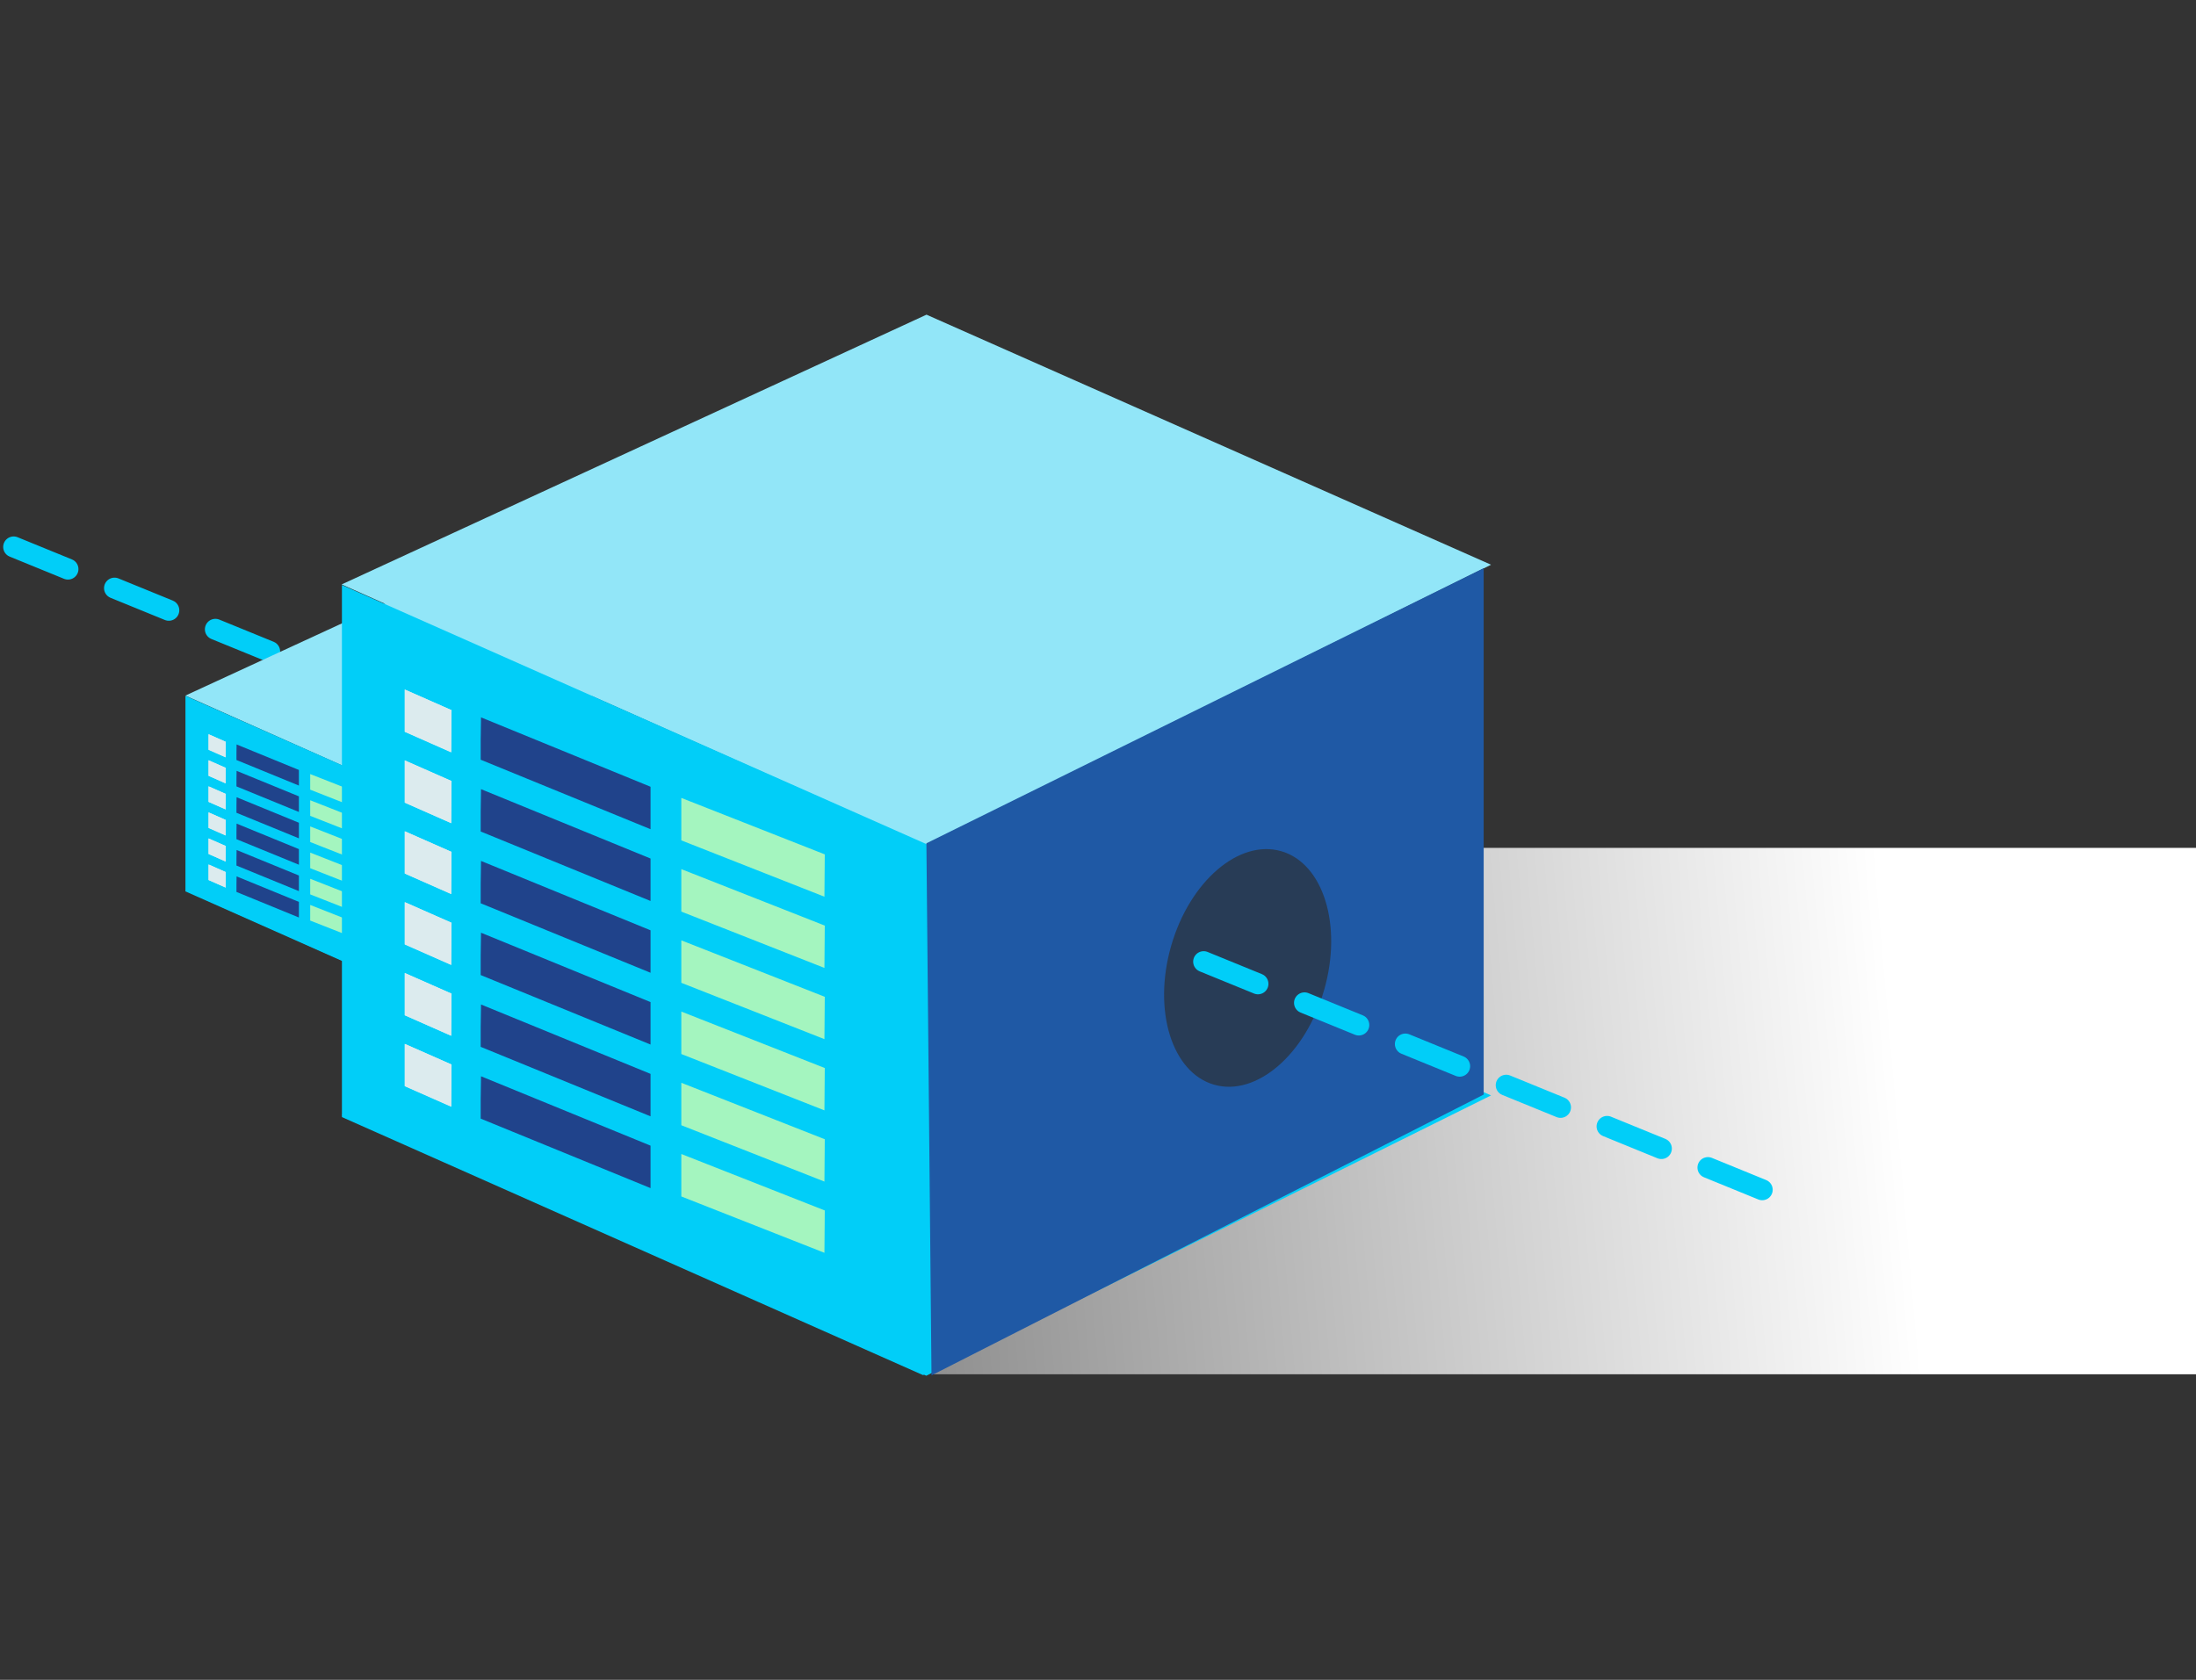 <svg xmlns="http://www.w3.org/2000/svg" xmlns:xlink="http://www.w3.org/1999/xlink" width="524.093" height="400.992" viewBox="0 0 524.093 400.992">
  <rect x="0" y="0" width="524.093" height="400.992" fill="#333333" stroke="none"/>
  <defs>
    <linearGradient id="linear-gradient" x1="0.761" y1="0.379" x2="-0.123" y2="0.411" gradientUnits="objectBoundingBox">
      <stop offset="0" stop-color="#fff"/>
      <stop offset="1" stop-color="gray"/>
    </linearGradient>
  </defs>
  <g id="Server" transform="translate(-741.24 -224.942)">
    <path id="Path_7" data-name="Path 7" d="M962.333,427.333,963.667,553h301.667V427.333Z" fill="url(#linear-gradient)"/>
    <line id="Line_2" data-name="Line 2" x2="142" y2="58" transform="translate(744.5 355.5)" fill="none" stroke="#01cef8" stroke-linecap="round" stroke-width="5" stroke-dasharray="14 12"/>
    <g id="PC2" transform="translate(-37.342 114.765)">
      <g id="Component_1_2" data-name="Component 1 – 2" transform="translate(822.842 224.942)">
        <path id="Path_1" data-name="Path 1" d="M20.44,18.644,71.3,0,52.77,52.122,0,71.322Z" transform="matrix(0.719, 0.695, -0.695, 0.719, 49.544, 0)" fill="#92e6f8"/>
        <path id="Path_2" data-name="Path 2" d="M20.44,18.644,71.3,0,52.77,52.122,0,71.322Z" transform="matrix(0.719, 0.695, -0.695, 0.719, 49.544, 46.563)" fill="#01cef8"/>
        <path id="Path_3" data-name="Path 3" d="M822.842,359.333V406.02l51.029,22.666.368-46.563Z" transform="translate(-822.842 -308)" fill="#01cef8"/>
        <g id="Group_1" data-name="Group 1" transform="translate(5.514 60.506)">
          <path id="Path_5" data-name="Path 5" d="M822.842,359.333v3.706l4.072,1.8.029-3.7Z" transform="translate(-822.842 -359.333)" fill="#dcebee"/>
          <path id="Path_6" data-name="Path 6" d="M822.842,359.333v3.706l4.072,1.8.029-3.7Z" transform="translate(-822.842 -359.333)" fill="#dcebee"/>
        </g>
        <g id="Group_2" data-name="Group 2" transform="translate(5.514 66.724)">
          <path id="Path_5-2" data-name="Path 5" d="M822.842,359.333v3.706l4.072,1.8.029-3.7Z" transform="translate(-822.842 -359.333)" fill="#dcebee"/>
          <path id="Path_6-2" data-name="Path 6" d="M822.842,359.333v3.706l4.072,1.8.029-3.7Z" transform="translate(-822.842 -359.333)" fill="#dcebee"/>
        </g>
        <g id="Group_3" data-name="Group 3" transform="translate(5.514 72.943)">
          <path id="Path_5-3" data-name="Path 5" d="M822.842,359.333v3.706l4.072,1.8.029-3.7Z" transform="translate(-822.842 -359.333)" fill="#dcebee"/>
          <path id="Path_6-3" data-name="Path 6" d="M822.842,359.333v3.706l4.072,1.8.029-3.7Z" transform="translate(-822.842 -359.333)" fill="#dcebee"/>
        </g>
        <g id="Group_4" data-name="Group 4" transform="translate(5.514 79.161)">
          <path id="Path_5-4" data-name="Path 5" d="M822.842,359.333v3.706l4.072,1.8.029-3.7Z" transform="translate(-822.842 -359.333)" fill="#dcebee"/>
          <path id="Path_6-4" data-name="Path 6" d="M822.842,359.333v3.706l4.072,1.8.029-3.7Z" transform="translate(-822.842 -359.333)" fill="#dcebee"/>
        </g>
        <g id="Group_5" data-name="Group 5" transform="translate(5.514 85.38)">
          <path id="Path_5-5" data-name="Path 5" d="M822.842,359.333v3.706l4.072,1.8.029-3.7Z" transform="translate(-822.842 -359.333)" fill="#dcebee"/>
          <path id="Path_6-5" data-name="Path 6" d="M822.842,359.333v3.706l4.072,1.8.029-3.7Z" transform="translate(-822.842 -359.333)" fill="#dcebee"/>
        </g>
        <g id="Group_6" data-name="Group 6" transform="translate(5.514 91.599)">
          <path id="Path_5-6" data-name="Path 5" d="M822.842,359.333v3.706l4.072,1.8.029-3.7Z" transform="translate(-822.842 -359.333)" fill="#dcebee"/>
          <path id="Path_6-6" data-name="Path 6" d="M822.842,359.333v3.706l4.072,1.8.029-3.7Z" transform="translate(-822.842 -359.333)" fill="#dcebee"/>
        </g>
        <path id="Path_5-7" data-name="Path 5" d="M822.842,359.333v3.726L835.4,368l.029-3.716Z" transform="translate(-793.068 -289.318)" fill="#a4f5bf"/>
        <path id="Path_5-8" data-name="Path 5" d="M822.842,359.333v3.726L835.4,368l.029-3.716Z" transform="translate(-793.068 -283.07)" fill="#a4f5bf"/>
        <path id="Path_5-9" data-name="Path 5" d="M822.842,359.333v3.726L835.4,368l.029-3.716Z" transform="translate(-793.068 -276.821)" fill="#a4f5bf"/>
        <path id="Path_5-10" data-name="Path 5" d="M822.842,359.333v3.726L835.4,368l.029-3.716Z" transform="translate(-793.068 -270.572)" fill="#a4f5bf"/>
        <path id="Path_5-11" data-name="Path 5" d="M822.842,359.333v3.726L835.4,368l.029-3.716Z" transform="translate(-793.068 -264.323)" fill="#a4f5bf"/>
        <path id="Path_5-12" data-name="Path 5" d="M822.842,359.333v3.726L835.4,368l.029-3.716Z" transform="translate(-793.068 -258.074)" fill="#a4f5bf"/>
        <path id="Path_5-13" data-name="Path 5" d="M848.86,370.342v3.725l-14.9-6.1v-1.721l.029-1.994Z" transform="translate(-821.785 -301.308)" fill="#20438b"/>
        <path id="Path_5-14" data-name="Path 5" d="M848.86,370.342v3.725l-14.9-6.1v-1.721l.029-1.994Z" transform="translate(-821.785 -295.009)" fill="#20438b"/>
        <path id="Path_5-15" data-name="Path 5" d="M848.86,370.342v3.725l-14.9-6.1v-1.721l.029-1.994Z" transform="translate(-821.785 -288.711)" fill="#20438b"/>
        <path id="Path_5-16" data-name="Path 5" d="M848.86,370.342v3.725l-14.9-6.1v-1.721l.029-1.994Z" transform="translate(-821.785 -282.412)" fill="#20438b"/>
        <path id="Path_5-17" data-name="Path 5" d="M848.86,370.342v3.725l-14.9-6.1v-1.721l.029-1.994Z" transform="translate(-821.785 -276.114)" fill="#20438b"/>
        <path id="Path_5-18" data-name="Path 5" d="M848.86,370.342v3.725l-14.9-6.1v-1.721l.029-1.994Z" transform="translate(-821.785 -269.815)" fill="#20438b"/>
        <path id="Path_4" data-name="Path 4" d="M871.4,355.333v46.194l-48.441,24.637-.448-46.686Z" transform="translate(-771.234 -305.48)" fill="#1f59a5"/>
        <ellipse id="Ellipse_1" data-name="Ellipse 1" cx="6.984" cy="10.66" rx="6.984" ry="10.66" transform="translate(75.68 72.761) rotate(16)" fill="#283c56"/>
      </g>
    </g>
    <g id="PC1">
      <g id="Component_1_1" data-name="Component 1 – 1" transform="translate(822.842 224.942)">
        <path id="Path_1-2" data-name="Path 1" d="M54.947,50.061,193.31-.66,142.9,141.137-.661,193.37Z" transform="matrix(0.719, 0.695, -0.695, 0.719, 134.801, 0.934)" fill="#92e6f8"/>
        <path id="Path_2-2" data-name="Path 2" d="M54.947,50.061,193.31-.66,142.9,141.137-.661,193.37Z" transform="matrix(0.719, 0.695, -0.695, 0.719, 134.801, 127.609)" fill="#01cef8"/>
        <path id="Path_3-2" data-name="Path 3" d="M822.842,359.333v127.01L961.667,548l1-126.675Z" transform="translate(-822.842 -219.681)" fill="#01cef8"/>
        <g id="Group_1-2" data-name="Group 1" transform="translate(15 164.604)">
          <path id="Path_5-19" data-name="Path 5" d="M822.842,359.333v10.081l11.078,4.894.08-10.055Z" transform="translate(-822.842 -359.333)" fill="#dcebee"/>
          <path id="Path_6-7" data-name="Path 6" d="M822.842,359.333v10.081l11.078,4.894.08-10.055Z" transform="translate(-822.842 -359.333)" fill="#dcebee"/>
        </g>
        <g id="Group_2-2" data-name="Group 2" transform="translate(15 181.522)">
          <path id="Path_5-20" data-name="Path 5" d="M822.842,359.333v10.081l11.078,4.894.08-10.055Z" transform="translate(-822.842 -359.333)" fill="#dcebee"/>
          <path id="Path_6-8" data-name="Path 6" d="M822.842,359.333v10.081l11.078,4.894.08-10.055Z" transform="translate(-822.842 -359.333)" fill="#dcebee"/>
        </g>
        <g id="Group_3-2" data-name="Group 3" transform="translate(15 198.44)">
          <path id="Path_5-21" data-name="Path 5" d="M822.842,359.333v10.081l11.078,4.894.08-10.055Z" transform="translate(-822.842 -359.333)" fill="#dcebee"/>
          <path id="Path_6-9" data-name="Path 6" d="M822.842,359.333v10.081l11.078,4.894.08-10.055Z" transform="translate(-822.842 -359.333)" fill="#dcebee"/>
        </g>
        <g id="Group_4-2" data-name="Group 4" transform="translate(15 215.358)">
          <path id="Path_5-22" data-name="Path 5" d="M822.842,359.333v10.081l11.078,4.894.08-10.055Z" transform="translate(-822.842 -359.333)" fill="#dcebee"/>
          <path id="Path_6-10" data-name="Path 6" d="M822.842,359.333v10.081l11.078,4.894.08-10.055Z" transform="translate(-822.842 -359.333)" fill="#dcebee"/>
        </g>
        <g id="Group_5-2" data-name="Group 5" transform="translate(15 232.275)">
          <path id="Path_5-23" data-name="Path 5" d="M822.842,359.333v10.081l11.078,4.894.08-10.055Z" transform="translate(-822.842 -359.333)" fill="#dcebee"/>
          <path id="Path_6-11" data-name="Path 6" d="M822.842,359.333v10.081l11.078,4.894.08-10.055Z" transform="translate(-822.842 -359.333)" fill="#dcebee"/>
        </g>
        <g id="Group_6-2" data-name="Group 6" transform="translate(15 249.193)">
          <path id="Path_5-24" data-name="Path 5" d="M822.842,359.333v10.081l11.078,4.894.08-10.055Z" transform="translate(-822.842 -359.333)" fill="#dcebee"/>
          <path id="Path_6-12" data-name="Path 6" d="M822.842,359.333v10.081l11.078,4.894.08-10.055Z" transform="translate(-822.842 -359.333)" fill="#dcebee"/>
        </g>
        <path id="Path_5-25" data-name="Path 5" d="M822.842,359.333v10.135L857,382.917l.08-10.108Z" transform="translate(-741.842 -168.859)" fill="#a4f5bf"/>
        <path id="Path_5-26" data-name="Path 5" d="M822.842,359.333v10.135L857,382.917l.08-10.108Z" transform="translate(-741.842 -151.859)" fill="#a4f5bf"/>
        <path id="Path_5-27" data-name="Path 5" d="M822.842,359.333v10.135L857,382.917l.08-10.108Z" transform="translate(-741.842 -134.859)" fill="#a4f5bf"/>
        <path id="Path_5-28" data-name="Path 5" d="M822.842,359.333v10.135L857,382.917l.08-10.108Z" transform="translate(-741.842 -117.859)" fill="#a4f5bf"/>
        <path id="Path_5-29" data-name="Path 5" d="M822.842,359.333v10.135L857,382.917l.08-10.108Z" transform="translate(-741.842 -100.859)" fill="#a4f5bf"/>
        <path id="Path_5-30" data-name="Path 5" d="M822.842,359.333v10.135L857,382.917l.08-10.108Z" transform="translate(-741.842 -83.859)" fill="#a4f5bf"/>
        <path id="Path_5-31" data-name="Path 5" d="M874.5,380.816v10.135l-40.543-16.588V369.68l.08-5.426Z" transform="translate(-800.842 -193.009)" fill="#20438b"/>
        <path id="Path_5-32" data-name="Path 5" d="M874.5,380.816v10.135l-40.543-16.588V369.68l.08-5.426Z" transform="translate(-800.842 -175.874)" fill="#20438b"/>
        <path id="Path_5-33" data-name="Path 5" d="M874.5,380.816v10.135l-40.543-16.588V369.68l.08-5.426Z" transform="translate(-800.842 -158.739)" fill="#20438b"/>
        <path id="Path_5-34" data-name="Path 5" d="M874.5,380.816v10.135l-40.543-16.588V369.68l.08-5.426Z" transform="translate(-800.842 -141.604)" fill="#20438b"/>
        <path id="Path_5-35" data-name="Path 5" d="M874.5,380.816v10.135l-40.543-16.588V369.68l.08-5.426Z" transform="translate(-800.842 -124.469)" fill="#20438b"/>
        <path id="Path_5-36" data-name="Path 5" d="M874.5,380.816v10.135l-40.543-16.588V369.68l.08-5.426Z" transform="translate(-800.842 -107.334)" fill="#20438b"/>
        <path id="Path_4-2" data-name="Path 4" d="M955.509,355.333V481L823.727,548.026l-1.218-127.01Z" transform="translate(-683.018 -219.709)" fill="#1f59a5"/>
        <ellipse id="Ellipse_1-2" data-name="Ellipse 1" cx="19" cy="29" rx="19" ry="29" transform="translate(205.887 197.944) rotate(16)" fill="#283c56"/>
      </g>
    </g>
    <line id="Line_1" data-name="Line 1" x2="142" y2="58" transform="translate(1028.5 454.5)" fill="none" stroke="#01cef8" stroke-linecap="round" stroke-width="5" stroke-dasharray="14 12"/>
  </g>
</svg>
